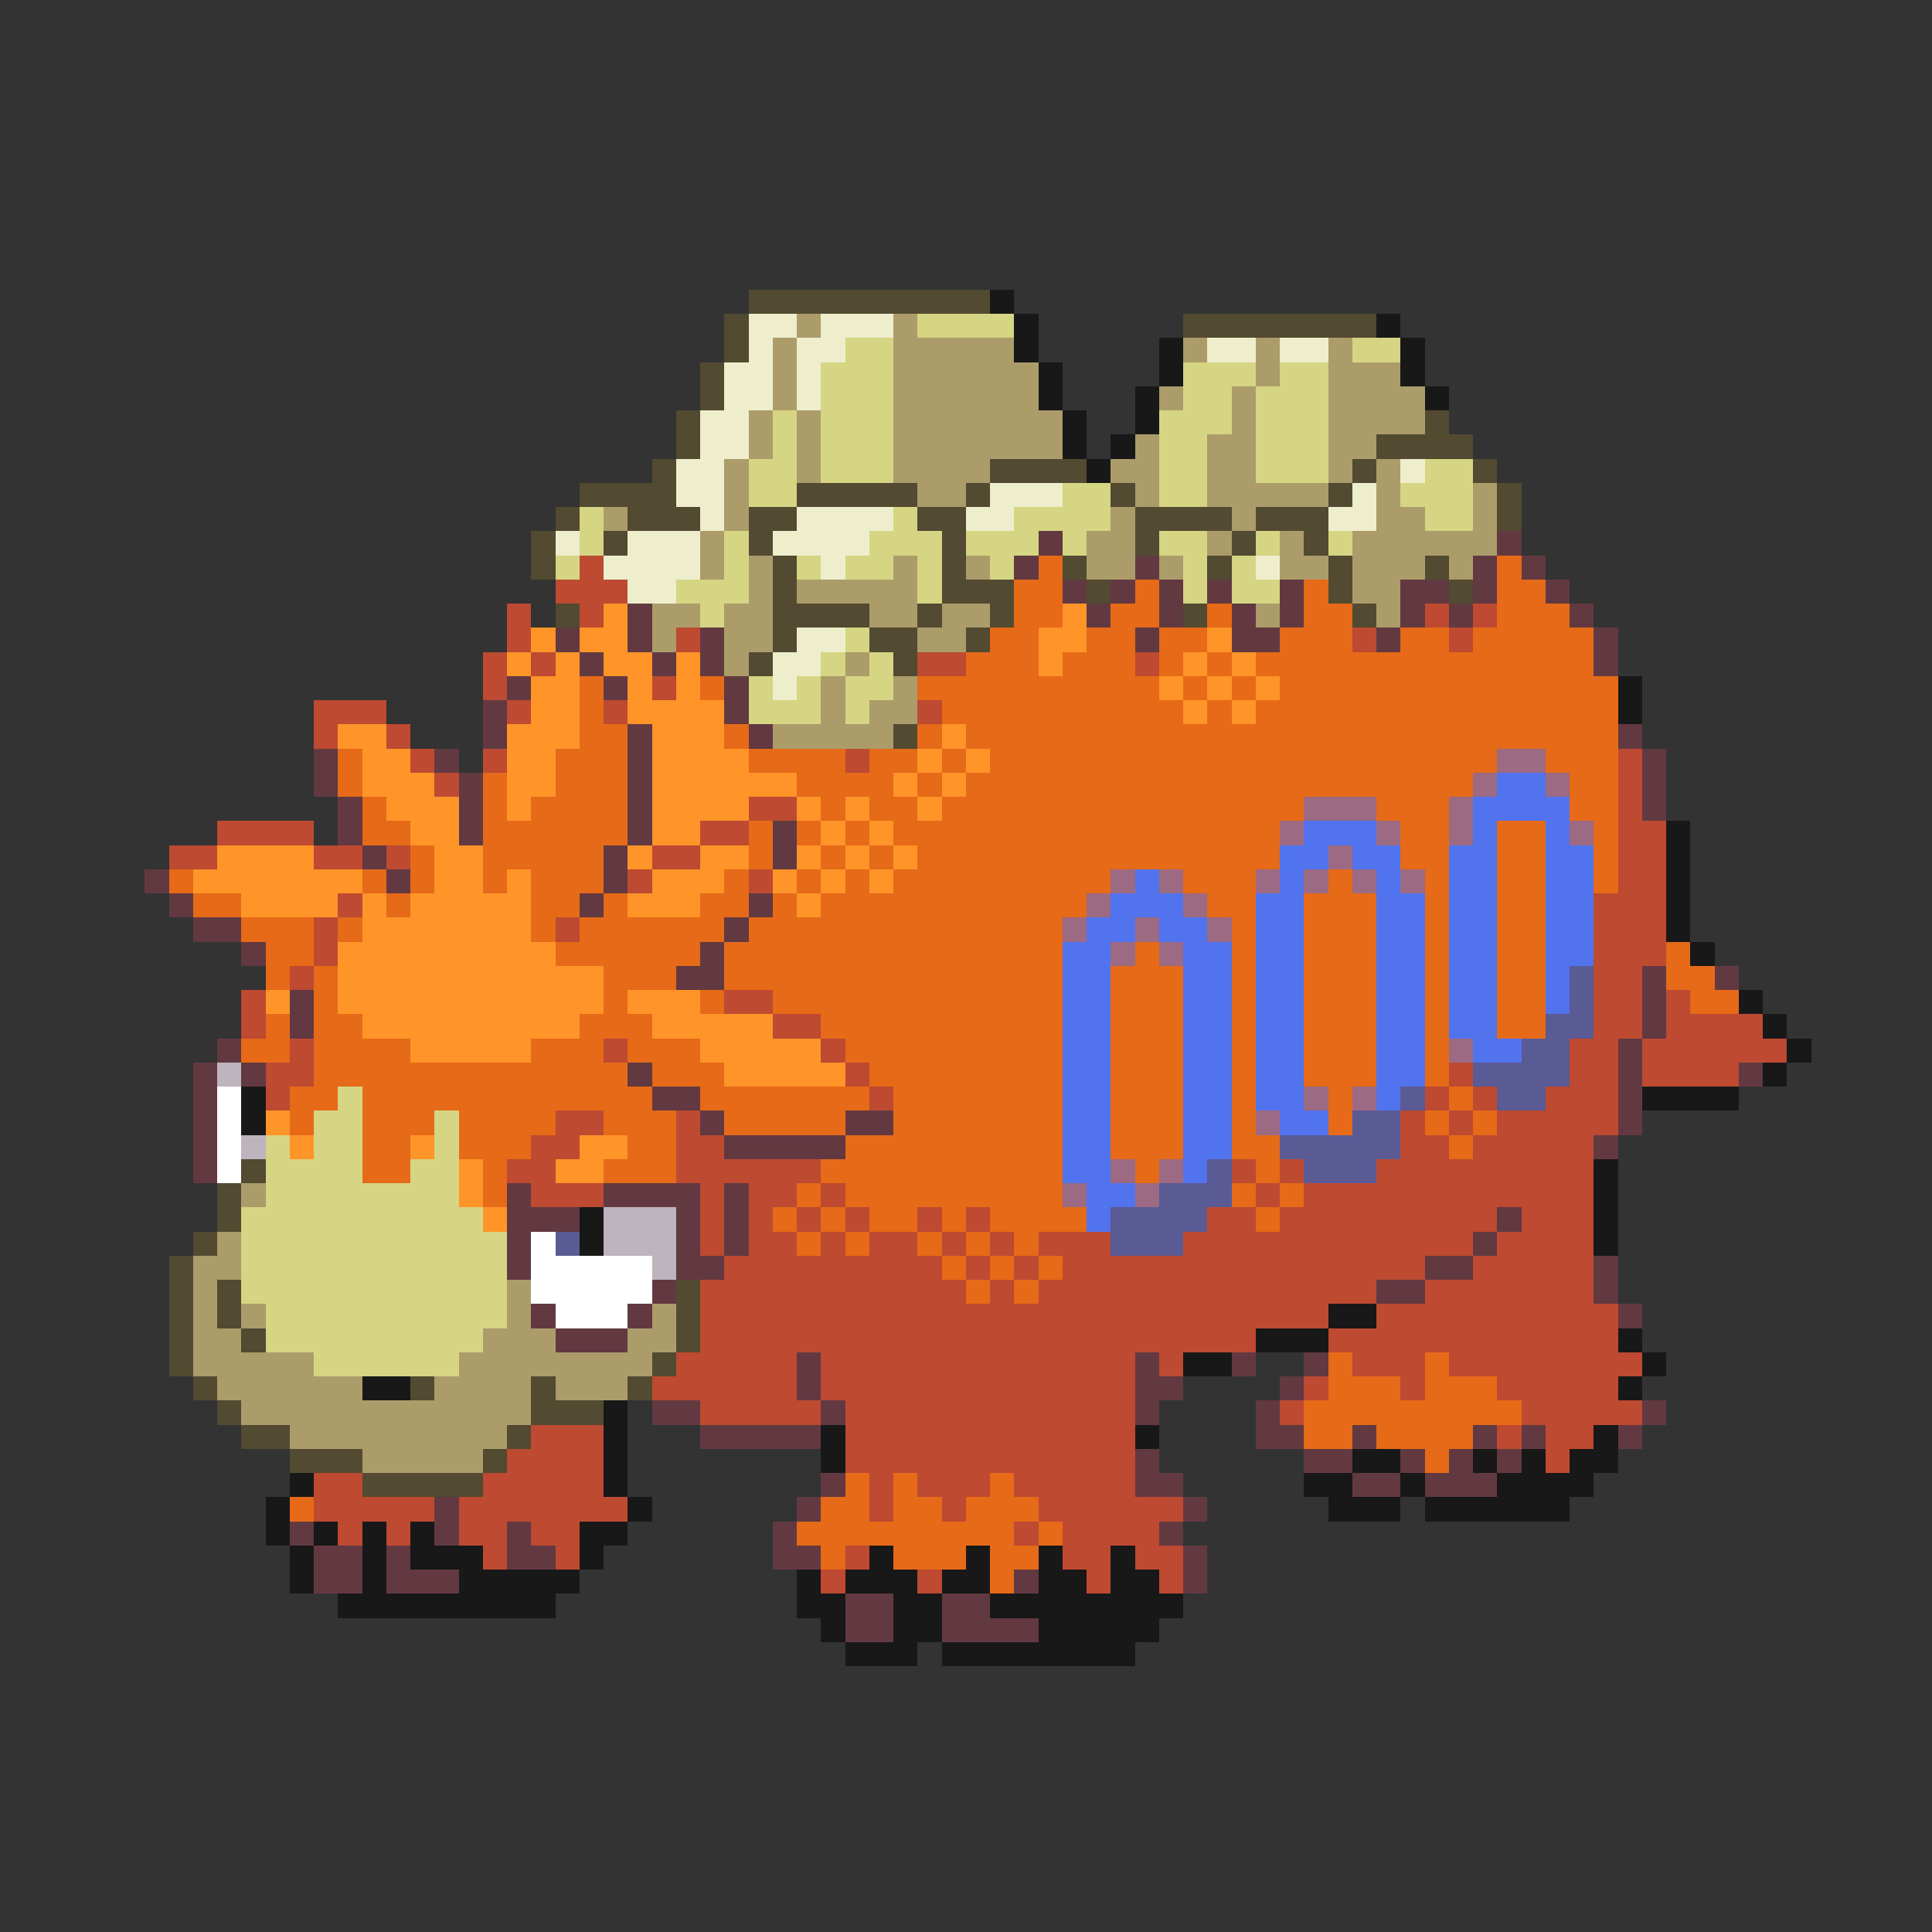 <svg xmlns="http://www.w3.org/2000/svg" viewBox="0 -0.5 80 80" shape-rendering="crispEdges">
<rect x="0" y="-0.5" width="80" height="80" fill="#333333" stroke="none"/>
<path stroke="#524a31" d="M31 12h10M30 13h1M49 13h8M30 14h1M29 15h1M29 16h1M28 17h1M59 17h1M28 18h1M57 18h4M27 19h1M41 19h4M56 19h1M61 19h1M24 20h4M33 20h5M40 20h1M46 20h1M55 20h1M62 20h1M23 21h1M26 21h3M31 21h2M38 21h2M47 21h4M52 21h3M62 21h1M22 22h1M25 22h1M31 22h1M39 22h1M47 22h1M51 22h1M54 22h1M22 23h1M32 23h1M39 23h1M44 23h1M50 23h1M55 23h1M59 23h1M32 24h1M39 24h3M45 24h1M55 24h1M60 24h1M23 25h1M32 25h4M38 25h1M41 25h1M49 25h1M56 25h1M32 26h1M36 26h2M40 26h1M31 27h1M37 27h1M37 30h1M10 48h1M9 49h1M9 50h1M8 51h1M7 52h1M7 53h1M9 53h1M28 53h1M7 54h1M9 54h1M28 54h1M7 55h1M10 55h1M28 55h1M7 56h1M27 56h1M8 57h1M17 57h1M22 57h1M26 57h1M9 58h1M22 58h3M10 59h2M21 59h1M12 60h3M20 60h1M15 61h5" />
<path stroke="#181818" d="M41 12h1M42 13h1M57 13h1M42 14h1M48 14h1M58 14h1M43 15h1M48 15h1M58 15h1M43 16h1M47 16h1M59 16h1M44 17h1M47 17h1M44 18h1M46 18h1M45 19h1M67 28h1M67 29h1M69 34h1M69 35h1M69 36h1M69 37h1M69 38h1M70 39h1M72 41h1M73 42h1M74 43h1M73 44h1M10 45h1M68 45h4M10 46h1M66 48h1M66 49h1M24 50h1M66 50h1M24 51h1M66 51h1M55 54h2M52 55h3M67 55h1M49 56h2M68 56h1M15 57h2M67 57h1M25 58h1M25 59h1M34 59h1M47 59h1M66 59h1M25 60h1M34 60h1M56 60h2M61 60h1M63 60h1M65 60h2M12 61h1M25 61h1M54 61h2M58 61h1M62 61h4M11 62h1M26 62h1M55 62h3M59 62h6M11 63h1M13 63h1M15 63h1M17 63h1M24 63h2M12 64h1M15 64h1M17 64h3M24 64h1M36 64h1M40 64h1M43 64h1M46 64h1M12 65h1M15 65h1M19 65h5M33 65h1M35 65h3M39 65h2M43 65h2M46 65h2M14 66h9M33 66h2M37 66h2M41 66h8M34 67h1M37 67h2M43 67h5M35 68h3M39 68h8" />
<path stroke="#eeeecd" d="M31 13h2M34 13h3M31 14h1M33 14h2M50 14h2M53 14h2M30 15h2M33 15h1M30 16h2M33 16h1M29 17h2M29 18h2M28 19h2M58 19h1M28 20h2M41 20h3M56 20h1M29 21h1M33 21h4M40 21h2M55 21h2M23 22h1M26 22h3M32 22h4M25 23h4M34 23h1M52 23h1M26 24h2M33 26h2M32 27h2M32 28h1" />
<path stroke="#ac9c6a" d="M33 13h1M37 13h1M32 14h1M37 14h5M49 14h1M52 14h1M55 14h1M32 15h1M37 15h6M52 15h1M55 15h3M32 16h1M37 16h6M48 16h1M51 16h1M55 16h4M31 17h1M33 17h1M37 17h7M51 17h1M55 17h4M31 18h1M33 18h1M37 18h7M47 18h1M50 18h2M55 18h2M30 19h1M33 19h1M37 19h4M46 19h2M50 19h2M55 19h1M57 19h1M30 20h1M38 20h2M47 20h1M50 20h5M57 20h1M61 20h1M25 21h1M30 21h1M46 21h1M51 21h1M57 21h2M61 21h1M29 22h1M45 22h2M50 22h1M53 22h1M56 22h6M29 23h1M31 23h1M37 23h1M40 23h1M45 23h2M48 23h1M53 23h2M56 23h3M60 23h1M31 24h1M33 24h5M56 24h2M27 25h2M30 25h2M36 25h2M39 25h2M52 25h1M57 25h1M27 26h1M30 26h2M38 26h2M30 27h1M35 27h1M34 28h1M37 28h1M34 29h1M36 29h2M32 30h5M10 49h1M9 51h1M8 52h2M8 53h1M21 53h1M8 54h1M10 54h1M21 54h1M27 54h1M8 55h2M20 55h3M26 55h2M8 56h5M19 56h8M9 57h6M18 57h4M23 57h3M10 58h12M12 59h9M15 60h5" />
<path stroke="#d5d583" d="M38 13h4M35 14h2M56 14h2M34 15h3M49 15h3M53 15h2M34 16h3M49 16h2M52 16h3M32 17h1M34 17h3M48 17h3M52 17h3M32 18h1M34 18h3M48 18h2M52 18h3M31 19h2M34 19h3M48 19h2M52 19h3M59 19h2M31 20h2M44 20h2M48 20h2M58 20h3M24 21h1M37 21h1M42 21h4M59 21h2M24 22h1M30 22h1M36 22h3M40 22h3M44 22h1M48 22h2M52 22h1M55 22h1M23 23h1M30 23h1M33 23h1M35 23h2M38 23h1M41 23h1M49 23h1M51 23h1M28 24h3M38 24h1M49 24h1M51 24h2M29 25h1M35 26h1M34 27h1M36 27h1M31 28h1M33 28h1M35 28h2M31 29h3M35 29h1M14 45h1M13 46h2M18 46h1M11 47h1M13 47h2M18 47h1M11 48h4M17 48h2M11 49h8M10 50h10M10 51h11M10 52h11M10 53h11M11 54h10M11 55h9M13 56h6" />
<path stroke="#623941" d="M43 22h1M62 22h1M42 23h1M47 23h1M61 23h1M63 23h1M44 24h1M46 24h1M48 24h1M50 24h1M53 24h1M58 24h2M61 24h1M64 24h1M26 25h1M45 25h1M48 25h1M51 25h1M53 25h1M58 25h1M60 25h1M65 25h1M23 26h1M26 26h1M29 26h1M47 26h1M51 26h2M57 26h1M66 26h1M24 27h1M27 27h1M29 27h1M66 27h1M21 28h1M25 28h1M30 28h1M20 29h1M30 29h1M20 30h1M26 30h1M31 30h1M67 30h1M13 31h1M18 31h1M26 31h1M68 31h1M13 32h1M19 32h1M26 32h1M68 32h1M14 33h1M19 33h1M26 33h1M68 33h1M14 34h1M19 34h1M26 34h1M32 34h1M15 35h1M25 35h1M32 35h1M6 36h1M16 36h1M25 36h1M7 37h1M24 37h1M31 37h1M8 38h2M30 38h1M10 39h1M29 39h1M28 40h2M68 40h1M71 40h1M12 41h1M68 41h1M12 42h1M68 42h1M9 43h1M67 43h1M8 44h1M10 44h1M26 44h1M67 44h1M72 44h1M8 45h1M27 45h2M67 45h1M8 46h1M29 46h1M35 46h2M67 46h1M8 47h1M30 47h5M66 47h1M8 48h1M21 49h1M25 49h4M30 49h1M21 50h3M28 50h1M30 50h1M62 50h1M21 51h1M28 51h1M30 51h1M61 51h1M21 52h1M28 52h2M59 52h2M66 52h1M27 53h1M57 53h2M66 53h1M22 54h1M26 54h1M67 54h1M23 55h3M33 56h1M47 56h1M51 56h1M54 56h1M33 57h1M47 57h2M53 57h1M27 58h2M34 58h1M47 58h1M52 58h1M68 58h1M29 59h5M52 59h2M56 59h1M61 59h1M63 59h1M67 59h1M47 60h1M54 60h2M58 60h1M60 60h1M62 60h1M34 61h1M47 61h2M56 61h2M59 61h3M18 62h1M33 62h1M49 62h1M12 63h1M18 63h1M21 63h1M32 63h1M48 63h1M13 64h2M16 64h1M21 64h2M32 64h2M49 64h1M13 65h2M16 65h3M42 65h1M49 65h1M35 66h2M39 66h2M35 67h2M39 67h4" />
<path stroke="#bd4a31" d="M24 23h1M23 24h3M21 25h1M24 25h1M59 25h1M61 25h1M21 26h1M28 26h1M56 26h1M60 26h1M20 27h1M22 27h1M38 27h2M47 27h1M20 28h1M27 28h1M13 29h3M21 29h1M25 29h1M38 29h1M13 30h1M16 30h1M17 31h1M20 31h1M35 31h1M67 31h1M18 32h1M67 32h1M31 33h2M67 33h1M9 34h4M29 34h2M67 34h2M7 35h2M13 35h2M16 35h1M27 35h2M67 35h2M26 36h1M31 36h1M67 36h2M14 37h1M66 37h3M13 38h1M23 38h1M66 38h3M13 39h1M66 39h3M12 40h1M66 40h2M10 41h1M30 41h2M66 41h2M69 41h1M10 42h1M32 42h2M66 42h2M69 42h4M12 43h1M25 43h1M34 43h1M65 43h2M68 43h6M11 44h2M35 44h1M60 44h1M65 44h2M68 44h4M11 45h1M36 45h1M59 45h1M61 45h1M64 45h3M23 46h2M28 46h1M58 46h1M60 46h1M62 46h5M22 47h2M28 47h2M58 47h2M61 47h5M21 48h2M28 48h6M51 48h1M53 48h1M57 48h9M22 49h3M29 49h1M31 49h2M34 49h1M52 49h1M54 49h12M29 50h1M31 50h1M33 50h1M35 50h1M38 50h1M40 50h1M50 50h2M53 50h9M63 50h3M29 51h1M31 51h2M34 51h1M36 51h2M39 51h1M41 51h1M43 51h3M49 51h12M62 51h4M30 52h9M40 52h1M42 52h1M44 52h15M61 52h5M29 53h11M41 53h1M43 53h14M59 53h7M29 54h26M57 54h10M29 55h23M55 55h12M28 56h5M34 56h13M48 56h1M56 56h3M60 56h8M27 57h6M34 57h13M54 57h1M58 57h1M62 57h5M29 58h5M35 58h12M53 58h1M63 58h5M22 59h3M35 59h12M62 59h1M64 59h2M21 60h4M35 60h12M64 60h1M13 61h2M20 61h5M36 61h1M38 61h3M42 61h5M13 62h5M19 62h7M36 62h1M39 62h1M43 62h6M14 63h1M16 63h1M19 63h2M22 63h2M42 63h1M44 63h4M20 64h1M23 64h1M35 64h1M44 64h2M47 64h2M34 65h1M38 65h1M45 65h1M48 65h1" />
<path stroke="#e66a18" d="M43 23h1M62 23h1M42 24h2M47 24h1M54 24h1M62 24h2M42 25h2M46 25h2M50 25h1M54 25h2M62 25h3M41 26h2M45 26h2M48 26h2M53 26h3M58 26h2M61 26h5M40 27h3M44 27h3M48 27h1M50 27h1M52 27h14M24 28h1M29 28h1M38 28h10M49 28h1M51 28h1M53 28h14M24 29h1M39 29h10M50 29h1M52 29h15M24 30h2M30 30h1M38 30h1M40 30h27M14 31h1M23 31h3M31 31h4M36 31h2M39 31h1M41 31h21M64 31h3M14 32h1M20 32h1M23 32h3M33 32h4M38 32h1M40 32h21M65 32h2M15 33h1M20 33h1M22 33h4M34 33h1M36 33h2M39 33h15M57 33h3M65 33h2M15 34h2M20 34h6M31 34h1M33 34h1M35 34h1M37 34h16M58 34h2M62 34h2M66 34h1M17 35h1M20 35h5M31 35h1M34 35h1M36 35h1M38 35h15M58 35h2M62 35h2M66 35h1M7 36h1M15 36h1M17 36h1M20 36h1M22 36h3M30 36h1M33 36h1M35 36h1M37 36h9M49 36h3M55 36h1M59 36h1M62 36h2M66 36h1M8 37h2M16 37h1M22 37h2M25 37h1M29 37h2M32 37h1M34 37h11M50 37h2M54 37h3M59 37h1M62 37h2M10 38h3M14 38h1M22 38h1M24 38h6M31 38h13M51 38h1M54 38h3M59 38h1M62 38h2M11 39h2M23 39h6M30 39h14M47 39h1M51 39h1M54 39h3M59 39h1M62 39h2M69 39h1M11 40h1M13 40h1M25 40h3M30 40h14M46 40h3M51 40h1M54 40h3M59 40h1M62 40h2M69 40h2M13 41h1M25 41h1M29 41h1M32 41h12M46 41h3M51 41h1M54 41h3M59 41h1M62 41h2M70 41h2M11 42h1M13 42h2M24 42h3M34 42h10M46 42h3M51 42h1M54 42h3M59 42h1M62 42h2M10 43h2M13 43h4M22 43h3M26 43h3M35 43h9M46 43h3M51 43h1M54 43h3M59 43h1M13 44h13M27 44h3M36 44h8M46 44h3M51 44h1M54 44h3M59 44h1M12 45h2M15 45h12M29 45h7M37 45h7M46 45h3M51 45h1M55 45h1M60 45h1M12 46h1M15 46h3M19 46h4M25 46h3M30 46h5M37 46h7M46 46h3M51 46h1M55 46h1M59 46h1M61 46h1M15 47h2M19 47h3M26 47h2M35 47h9M46 47h3M51 47h2M60 47h1M15 48h2M20 48h1M25 48h3M34 48h10M47 48h1M52 48h1M20 49h1M33 49h1M35 49h9M51 49h1M53 49h1M32 50h1M34 50h1M36 50h2M39 50h1M41 50h4M52 50h1M33 51h1M35 51h1M38 51h1M40 51h1M42 51h1M39 52h1M41 52h1M43 52h1M40 53h1M42 53h1M55 56h1M59 56h1M55 57h3M59 57h3M54 58h9M54 59h2M57 59h4M59 60h1M35 61h1M37 61h1M41 61h1M12 62h1M34 62h2M37 62h2M40 62h3M33 63h9M43 63h1M34 64h1M37 64h3M41 64h2M41 65h1" />
<path stroke="#ff9429" d="M25 25h1M44 25h1M22 26h1M24 26h2M43 26h2M50 26h1M21 27h1M23 27h1M25 27h2M28 27h1M43 27h1M49 27h1M51 27h1M22 28h2M26 28h1M28 28h1M48 28h1M50 28h1M52 28h1M22 29h2M26 29h4M49 29h1M51 29h1M14 30h2M21 30h3M27 30h3M39 30h1M15 31h2M21 31h2M27 31h4M38 31h1M40 31h1M15 32h3M21 32h2M27 32h6M37 32h1M39 32h1M16 33h3M21 33h1M27 33h4M33 33h1M35 33h1M38 33h1M17 34h2M27 34h2M34 34h1M36 34h1M9 35h4M18 35h2M26 35h1M29 35h2M33 35h1M35 35h1M37 35h1M8 36h7M18 36h2M21 36h1M27 36h3M32 36h1M34 36h1M36 36h1M10 37h4M15 37h1M17 37h5M26 37h3M33 37h1M15 38h7M14 39h9M14 40h11M11 41h1M14 41h11M26 41h3M15 42h9M27 42h5M17 43h5M29 43h5M30 44h5M11 46h1M12 47h1M17 47h1M24 47h2M19 48h1M23 48h2M19 49h1M20 50h1" />
<path stroke="#9c6a83" d="M62 31h2M61 32h1M64 32h1M54 33h3M60 33h1M53 34h1M57 34h1M60 34h1M65 34h1M55 35h1M46 36h1M48 36h1M52 36h1M54 36h1M56 36h1M58 36h1M45 37h1M49 37h1M44 38h1M47 38h1M50 38h1M46 39h1M48 39h1M60 43h1M54 45h1M56 45h1M52 46h1M46 48h1M48 48h1M44 49h1M47 49h1" />
<path stroke="#5273ee" d="M62 32h2M61 33h4M54 34h3M61 34h1M64 34h1M53 35h2M56 35h2M60 35h2M64 35h2M47 36h1M53 36h1M57 36h1M60 36h2M64 36h2M46 37h3M52 37h2M57 37h2M60 37h2M64 37h2M45 38h2M48 38h2M52 38h2M57 38h2M60 38h2M64 38h2M44 39h2M49 39h2M52 39h2M57 39h2M60 39h2M64 39h2M44 40h2M49 40h2M52 40h2M57 40h2M60 40h2M64 40h1M44 41h2M49 41h2M52 41h2M57 41h2M60 41h2M64 41h1M44 42h2M49 42h2M52 42h2M57 42h2M60 42h2M44 43h2M49 43h2M52 43h2M57 43h2M61 43h2M44 44h2M49 44h2M52 44h2M57 44h2M44 45h2M49 45h2M52 45h2M57 45h1M44 46h2M49 46h2M53 46h2M44 47h2M49 47h2M44 48h2M49 48h1M45 49h2M45 50h1" />
<path stroke="#5a5a94" d="M65 40h1M65 41h1M64 42h2M63 43h2M61 44h4M58 45h1M62 45h2M56 46h2M53 47h5M50 48h1M54 48h3M48 49h3M46 50h4M23 51h1M46 51h3" />
<path stroke="#bdb4bd" d="M9 44h1M10 47h1M25 50h3M25 51h3M27 52h1" />
<path stroke="#ffffff" d="M9 45h1M9 46h1M9 47h1M9 48h1M22 51h1M22 52h5M22 53h5M23 54h3" />
</svg>